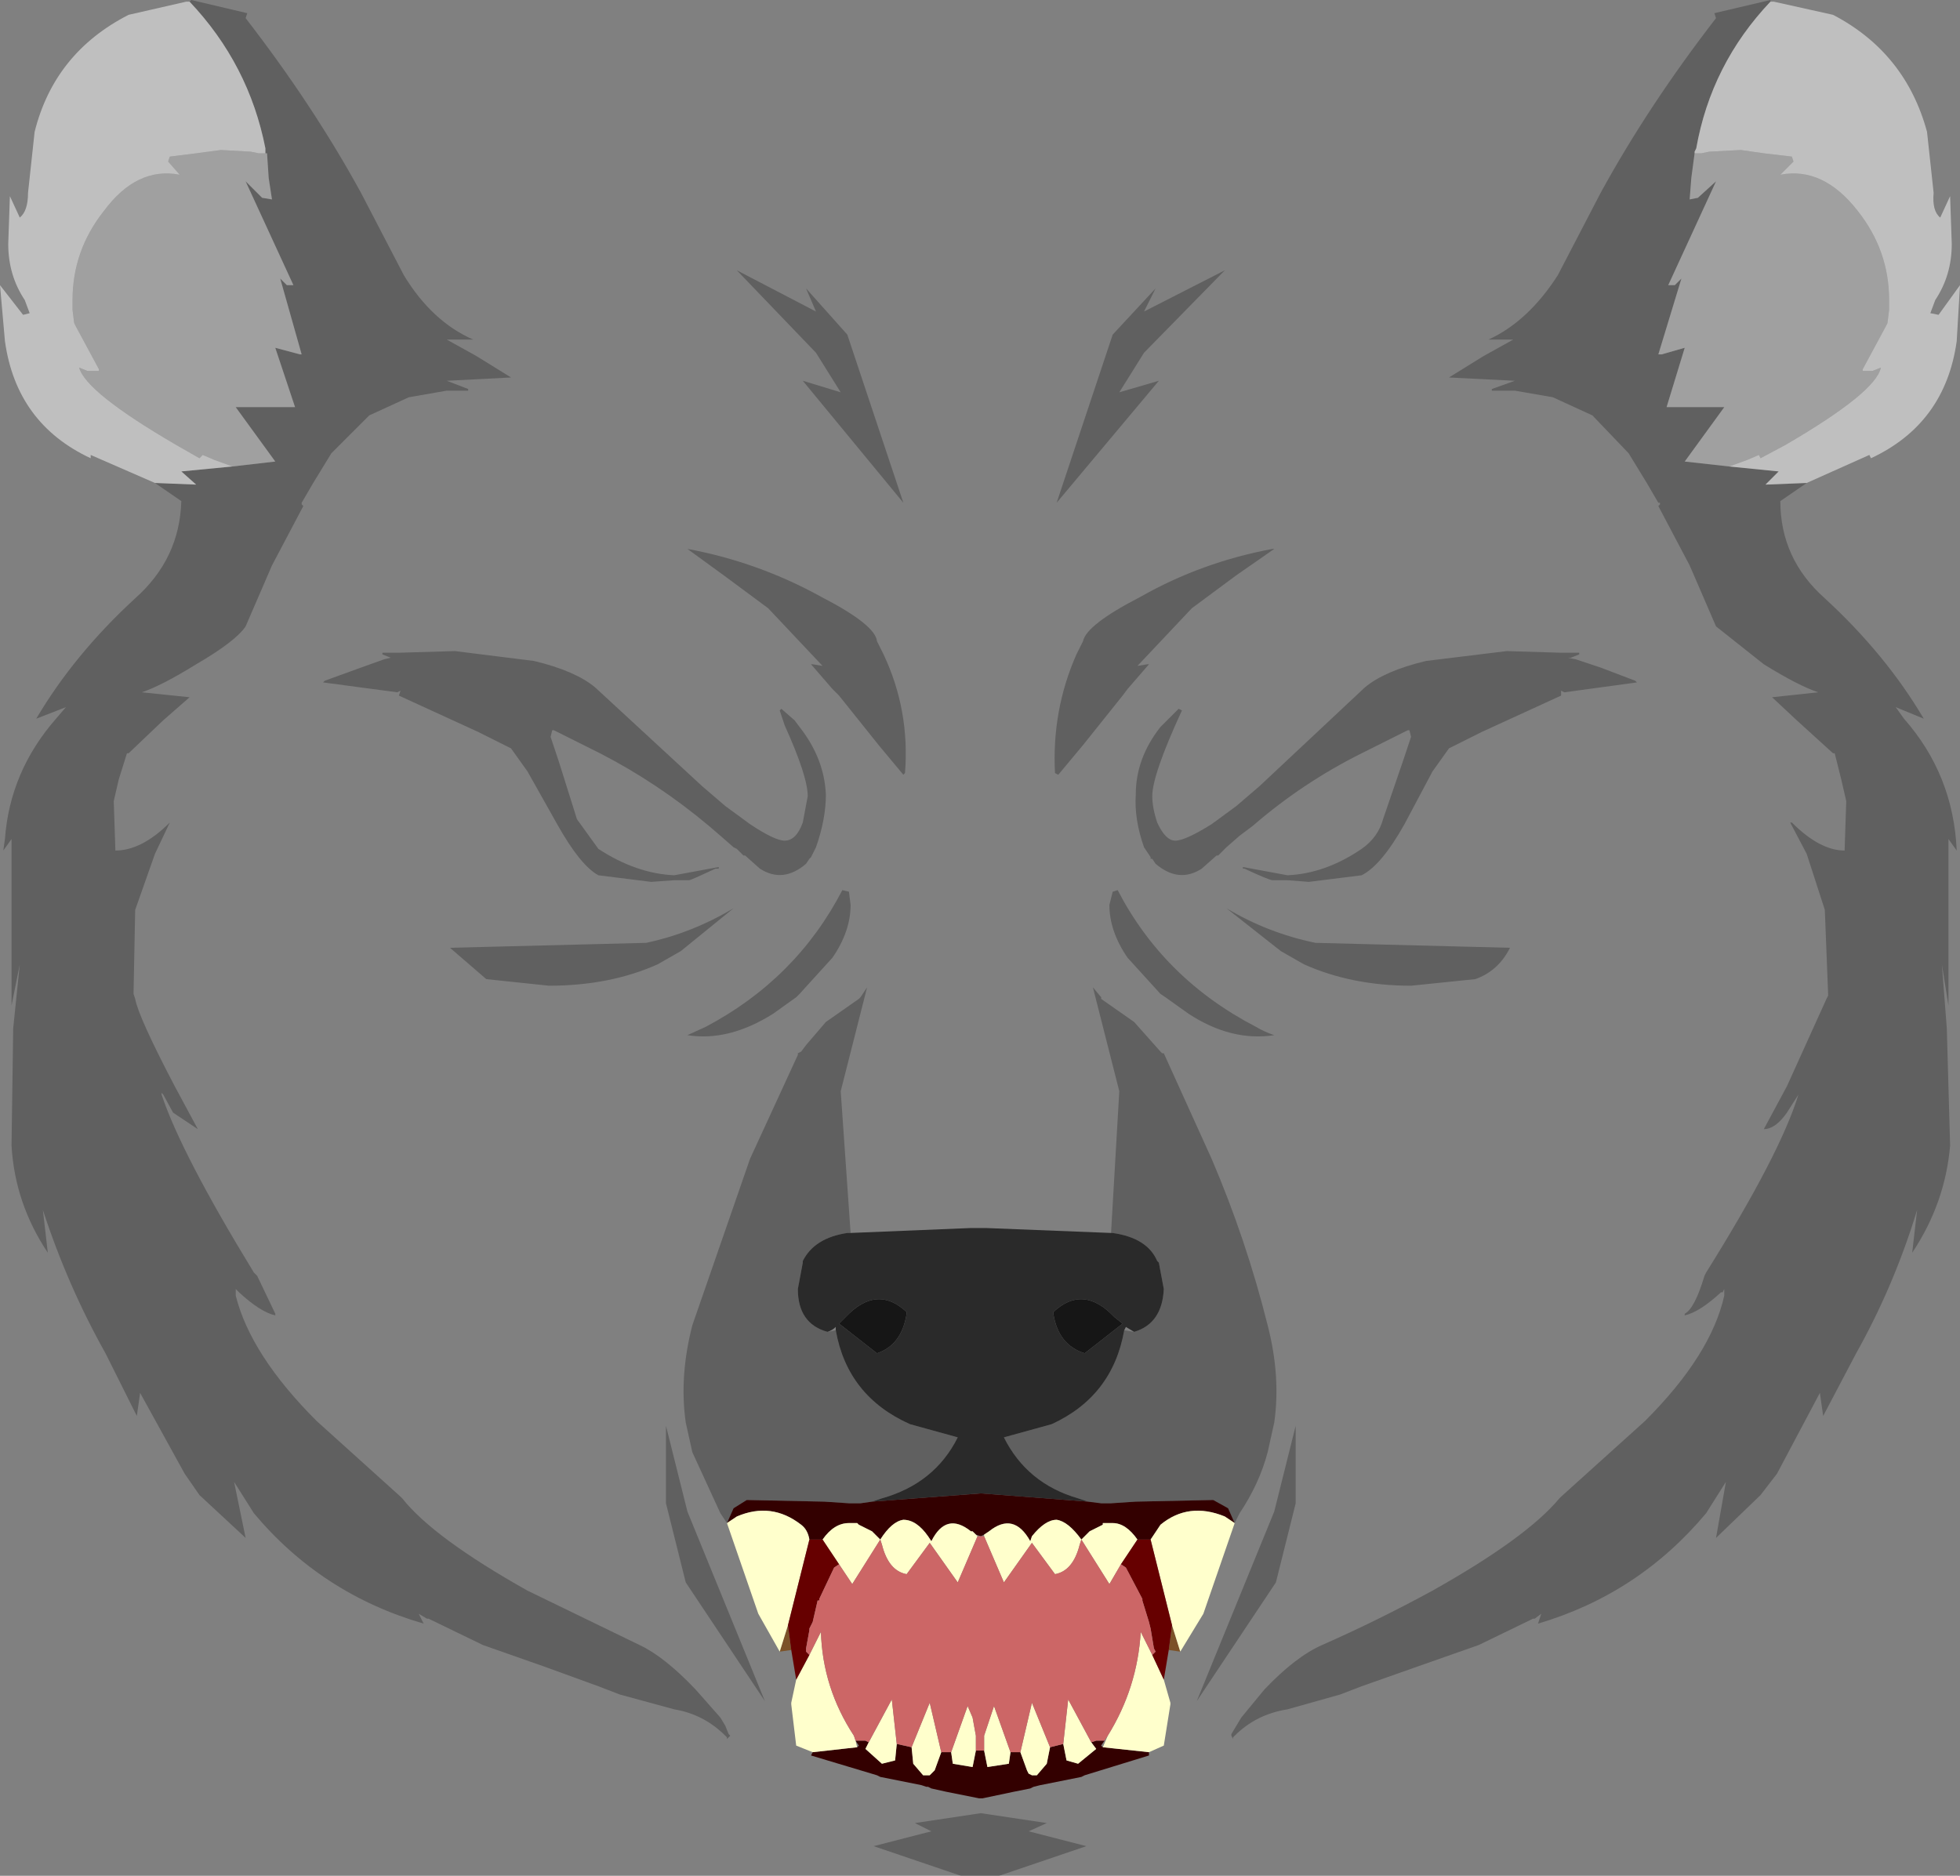 <?xml version="1.0" encoding="UTF-8" standalone="no"?>
<svg xmlns:xlink="http://www.w3.org/1999/xlink" height="56.9px" width="59.45px" xmlns="http://www.w3.org/2000/svg">
  <rect width="100%" height="100%" fill="#808080" stroke="none"/>
  <g transform="matrix(1.0, 0.0, 0.0, 1.0, 29.9, 140.55)">
    <path d="M5.65 -91.25 L5.9 -90.45 5.55 -90.5 5.65 -91.25 M-6.0 -91.25 L-5.9 -90.5 -6.25 -90.45 -6.0 -91.25" fill="#7b5228" fill-rule="evenodd" stroke="none"/>
    <path d="M3.8 -103.15 L3.85 -103.15 Q4.9 -103.0 5.2 -102.3 L5.25 -102.25 5.4 -101.45 Q5.35 -100.4 4.5 -100.15 L4.25 -100.3 4.2 -100.2 Q3.85 -98.2 2.0 -97.35 L0.55 -96.95 Q1.25 -95.55 2.8 -95.1 L3.1 -95.0 -0.15 -95.25 -3.45 -95.0 -3.15 -95.1 Q-1.55 -95.55 -0.85 -96.95 L-2.3 -97.35 Q-4.2 -98.2 -4.55 -100.2 L-4.55 -100.3 Q-4.65 -100.2 -4.8 -100.15 -5.7 -100.4 -5.7 -101.45 L-5.55 -102.25 -5.55 -102.3 Q-5.2 -103.0 -4.2 -103.15 L-4.1 -103.15 -0.45 -103.3 -0.3 -103.3 0.0 -103.3 3.8 -103.15 M2.05 -100.7 Q2.2 -99.75 3.0 -99.5 L4.15 -100.4 3.9 -100.6 Q2.95 -101.6 2.05 -100.75 L2.05 -100.7 M-4.25 -100.6 L-4.45 -100.4 -3.3 -99.5 Q-2.55 -99.75 -2.4 -100.7 L-2.4 -100.75 Q-3.3 -101.6 -4.25 -100.6" fill="#2a2a2a" fill-rule="evenodd" stroke="none"/>
    <path d="M2.05 -100.7 L2.05 -100.75 Q2.95 -101.6 3.9 -100.6 L4.15 -100.4 3.0 -99.5 Q2.2 -99.75 2.05 -100.7 M-4.25 -100.6 Q-3.3 -101.6 -2.4 -100.75 L-2.4 -100.7 Q-2.55 -99.75 -3.3 -99.5 L-4.45 -100.4 -4.25 -100.6" fill="#161616" fill-rule="evenodd" stroke="none"/>
    <path d="M3.1 -95.0 L3.5 -94.95 3.8 -94.95 4.55 -95.0 6.9 -95.05 7.35 -94.8 7.55 -94.35 7.25 -94.55 Q6.15 -95.0 5.3 -94.3 L5.0 -93.85 4.6 -93.85 Q4.25 -94.35 3.85 -94.35 L3.55 -94.35 3.55 -94.3 3.15 -94.1 2.9 -93.85 Q2.5 -94.4 2.15 -94.45 1.8 -94.45 1.4 -93.95 L1.35 -93.8 Q0.85 -94.7 0.1 -94.1 L-0.05 -94.0 -0.15 -93.95 -0.3 -94.0 -0.4 -94.1 -0.45 -94.1 Q-1.2 -94.7 -1.65 -93.8 L-1.75 -93.95 Q-2.1 -94.45 -2.5 -94.45 -2.85 -94.4 -3.2 -93.85 L-3.45 -94.1 -3.85 -94.3 -3.9 -94.35 -4.15 -94.35 Q-4.6 -94.35 -4.95 -93.85 L-5.35 -93.85 Q-5.4 -94.15 -5.6 -94.3 -6.5 -95.0 -7.55 -94.55 L-7.85 -94.35 -7.65 -94.8 -7.25 -95.05 -4.9 -95.0 -4.15 -94.95 -3.8 -94.95 -3.45 -95.0 -0.15 -95.25 3.1 -95.0 M1.05 -87.4 L1.25 -86.85 1.3 -86.75 1.4 -86.7 1.5 -86.7 1.55 -86.7 1.85 -87.05 1.95 -87.55 2.35 -87.65 2.45 -87.15 2.8 -87.05 3.35 -87.5 3.2 -87.7 3.35 -87.75 3.6 -87.75 3.5 -87.6 3.55 -87.55 4.95 -87.4 4.95 -87.3 3.0 -86.7 2.9 -86.65 1.65 -86.4 1.45 -86.35 1.35 -86.3 0.85 -86.2 -0.1 -86.0 -0.2 -86.0 -1.2 -86.2 -1.65 -86.3 -1.75 -86.35 -1.8 -86.35 -1.95 -86.4 -3.2 -86.65 -3.3 -86.7 -5.3 -87.3 -5.25 -87.4 -3.9 -87.55 -3.85 -87.6 -3.95 -87.75 -3.65 -87.75 -3.55 -87.7 -3.65 -87.5 -3.15 -87.05 -2.75 -87.15 -2.7 -87.65 -2.25 -87.55 -2.2 -87.05 -1.9 -86.7 -1.8 -86.7 -1.7 -86.7 -1.65 -86.75 -1.55 -86.85 -1.35 -87.4 -1.05 -87.4 -1.0 -87.05 -0.4 -86.95 -0.3 -87.45 -0.05 -87.45 0.05 -86.95 0.7 -87.05 0.75 -87.4 1.05 -87.4" fill="#330000" fill-rule="evenodd" stroke="none"/>
    <path d="M5.0 -93.85 L5.3 -94.3 Q6.15 -95.0 7.25 -94.55 L7.55 -94.35 6.6 -91.6 5.9 -90.45 5.65 -91.25 5.0 -93.85 M-0.05 -94.0 L0.1 -94.1 Q0.85 -94.7 1.35 -93.8 L1.4 -93.95 Q1.8 -94.45 2.15 -94.45 2.5 -94.4 2.9 -93.85 L2.85 -93.7 Q2.65 -92.9 2.1 -92.8 L1.4 -93.75 0.55 -92.55 -0.05 -93.95 -0.05 -94.0 M2.9 -93.85 L3.15 -94.1 3.55 -94.3 3.55 -94.35 3.85 -94.35 Q4.25 -94.35 4.6 -93.85 L4.1 -93.1 3.75 -92.5 2.9 -93.85 M3.7 -87.9 Q4.6 -89.35 4.7 -91.05 L5.05 -90.35 5.4 -89.6 5.6 -88.9 5.6 -88.85 5.4 -87.6 4.95 -87.4 3.55 -87.55 3.7 -87.9 M1.95 -87.55 L1.85 -87.05 1.55 -86.7 1.5 -86.7 1.4 -86.7 1.3 -86.75 1.25 -86.85 1.05 -87.4 1.4 -88.9 1.95 -87.55 M0.75 -87.4 L0.7 -87.05 0.05 -86.95 -0.05 -87.45 -0.05 -87.9 0.25 -88.8 0.75 -87.4 M-0.3 -87.45 L-0.4 -86.95 -1.0 -87.05 -1.05 -87.4 -0.55 -88.8 -0.4 -88.45 -0.3 -87.9 -0.3 -87.45 M-1.35 -87.4 L-1.55 -86.85 -1.65 -86.75 -1.7 -86.7 -1.8 -86.7 -1.9 -86.7 -2.2 -87.05 -2.25 -87.55 -1.7 -88.9 -1.35 -87.4 M-2.7 -87.65 L-2.75 -87.15 -3.15 -87.05 -3.65 -87.5 -3.55 -87.7 -2.85 -89.0 -2.7 -87.65 M-3.9 -87.55 L-5.25 -87.4 -5.75 -87.6 -5.9 -88.85 -5.9 -88.9 -5.75 -89.6 -5.35 -90.35 -5.0 -91.05 Q-4.95 -89.35 -4.0 -87.9 L-3.95 -87.75 -3.9 -87.55 M3.2 -87.7 L3.35 -87.5 2.8 -87.05 2.45 -87.15 2.35 -87.65 2.5 -89.0 3.2 -87.7 M-4.45 -93.1 L-4.95 -93.85 Q-4.6 -94.35 -4.15 -94.35 L-3.9 -94.35 -3.85 -94.3 -3.45 -94.1 -3.2 -93.85 -4.05 -92.5 -4.45 -93.1 M-5.35 -93.85 L-6.0 -91.25 -6.25 -90.45 -6.9 -91.6 -7.85 -94.35 -7.55 -94.55 Q-6.5 -95.0 -5.6 -94.3 -5.4 -94.15 -5.35 -93.85 M-0.25 -93.95 L-0.85 -92.55 -1.7 -93.75 -2.4 -92.8 Q-2.95 -92.9 -3.15 -93.7 L-3.2 -93.85 Q-2.85 -94.4 -2.5 -94.45 -2.1 -94.45 -1.75 -93.95 L-1.65 -93.8 Q-1.2 -94.7 -0.45 -94.1 L-0.4 -94.1 -0.3 -94.0 -0.25 -93.95" fill="#ffffcc" fill-rule="evenodd" stroke="none"/>
    <path d="M5.0 -93.85 L5.65 -91.25 5.55 -90.5 5.4 -89.6 5.05 -90.35 5.15 -90.45 5.1 -90.55 5.0 -91.15 4.95 -91.35 4.75 -92.0 4.75 -92.05 4.25 -93.0 4.1 -93.1 4.6 -93.85 5.0 -93.85 M-4.45 -93.1 L-4.6 -93.0 -5.05 -92.05 -5.05 -92.0 -5.1 -92.0 -5.25 -91.35 -5.35 -91.15 -5.35 -91.1 -5.45 -90.55 -5.45 -90.45 -5.35 -90.35 -5.75 -89.6 -5.9 -90.5 -6.0 -91.25 -5.35 -93.85 -4.95 -93.85 -4.45 -93.1" fill="#660000" fill-rule="evenodd" stroke="none"/>
    <path d="M-0.05 -93.95 L0.55 -92.55 1.4 -93.75 2.1 -92.8 Q2.65 -92.9 2.85 -93.7 L2.9 -93.85 3.75 -92.5 4.1 -93.1 4.25 -93.0 4.75 -92.05 4.75 -92.0 4.95 -91.35 5.0 -91.15 5.1 -90.55 5.15 -90.45 5.05 -90.35 4.7 -91.05 Q4.6 -89.35 3.7 -87.9 L3.6 -87.75 3.35 -87.75 3.2 -87.7 2.5 -89.0 2.35 -87.65 1.95 -87.55 1.4 -88.9 1.05 -87.4 0.75 -87.4 0.25 -88.8 -0.05 -87.9 -0.05 -87.45 -0.3 -87.45 -0.3 -87.9 -0.4 -88.45 -0.55 -88.8 -1.05 -87.4 -1.35 -87.4 -1.7 -88.9 -2.25 -87.55 -2.7 -87.65 -2.85 -89.0 -3.55 -87.7 -3.65 -87.75 -3.95 -87.75 -4.0 -87.9 Q-4.95 -89.35 -5.0 -91.05 L-5.35 -90.35 -5.45 -90.45 -5.45 -90.55 -5.35 -91.1 -5.35 -91.15 -5.25 -91.35 -5.1 -92.0 -5.05 -92.0 -5.05 -92.05 -4.6 -93.0 -4.45 -93.1 -4.05 -92.5 -3.2 -93.85 -3.15 -93.7 Q-2.95 -92.9 -2.4 -92.8 L-1.7 -93.75 -0.85 -92.55 -0.25 -93.95 -0.15 -93.95 -0.05 -93.95" fill="#cc6666" fill-rule="evenodd" stroke="none"/>
    <path d="M24.9 -125.9 L24.1 -125.35 Q24.1 -123.6 25.45 -122.4 27.3 -120.7 28.45 -118.75 L27.6 -119.1 27.85 -118.75 Q29.35 -117.05 29.45 -114.75 L29.2 -115.1 29.2 -110.05 29.0 -111.3 29.15 -109.35 29.25 -105.8 Q29.1 -104.05 28.1 -102.55 L28.25 -103.85 Q27.55 -101.55 26.4 -99.5 L25.4 -97.6 25.3 -98.3 24.0 -95.85 23.5 -95.2 22.15 -93.9 22.45 -95.6 21.85 -94.65 Q19.8 -92.2 16.75 -91.3 L16.85 -91.6 16.65 -91.45 16.6 -91.45 14.95 -90.65 13.1 -90.0 11.4 -89.4 10.75 -89.15 9.15 -88.7 Q8.2 -88.55 7.55 -87.9 L7.5 -87.85 7.5 -87.8 7.45 -87.9 7.45 -87.95 7.6 -88.2 7.75 -88.45 8.45 -89.3 Q9.4 -90.3 10.2 -90.65 11.9 -91.4 13.55 -92.3 16.4 -93.9 17.4 -95.1 L17.45 -95.15 20.0 -97.45 Q22.0 -99.45 22.4 -101.25 L22.4 -101.45 22.35 -101.35 22.3 -101.35 Q21.65 -100.75 21.2 -100.65 L21.2 -100.7 Q21.5 -100.85 21.8 -101.85 L21.85 -101.95 Q24.1 -105.55 24.65 -107.35 L24.3 -106.8 Q23.95 -106.3 23.6 -106.3 L24.3 -107.6 25.5 -110.25 25.55 -110.35 25.55 -110.4 25.45 -112.95 24.9 -114.65 24.4 -115.6 24.45 -115.6 Q25.3 -114.75 26.05 -114.75 L26.1 -116.25 25.95 -116.9 25.75 -117.7 25.7 -117.7 24.6 -118.7 23.85 -119.4 25.25 -119.55 Q24.65 -119.75 23.6 -120.4 L22.15 -121.55 21.35 -123.4 20.4 -125.2 20.45 -125.25 20.45 -125.3 20.4 -125.3 20.05 -125.9 19.5 -126.8 18.4 -127.95 17.2 -128.5 16.05 -128.7 15.35 -128.7 15.35 -128.75 16.05 -129.0 14.05 -129.1 15.1 -129.75 16.0 -130.25 15.95 -130.25 15.25 -130.25 Q16.45 -130.8 17.35 -132.2 L18.65 -134.7 Q20.1 -137.35 22.15 -140.0 L22.1 -140.15 23.8 -140.55 23.8 -140.5 Q22.0 -138.6 21.55 -136.05 L21.5 -135.95 21.5 -135.9 21.4 -135.15 21.35 -134.5 21.6 -134.55 22.15 -135.05 20.7 -131.9 20.9 -131.9 21.1 -132.1 20.4 -129.8 20.5 -129.8 21.2 -130.0 20.65 -128.2 22.4 -128.2 21.2 -126.55 22.55 -126.4 24.05 -126.25 23.65 -125.85 24.9 -125.9 M4.05 -128.65 L5.25 -129.0 2.15 -125.3 3.85 -130.4 5.15 -131.8 4.8 -131.1 7.25 -132.35 4.8 -129.85 4.05 -128.65 M8.75 -123.9 L7.6 -123.1 6.25 -122.1 4.6 -120.35 4.9 -120.4 4.95 -120.4 4.3 -119.65 4.15 -119.45 2.95 -117.95 2.2 -117.05 2.1 -117.1 Q2.0 -119.0 2.75 -120.7 L2.95 -121.1 Q3.05 -121.6 4.7 -122.45 6.55 -123.5 8.7 -123.9 L8.75 -123.9 M18.0 -120.7 L17.75 -120.6 17.65 -120.6 17.9 -120.55 18.65 -120.3 19.7 -119.9 19.75 -119.85 17.55 -119.55 17.45 -119.6 17.45 -119.45 15.05 -118.35 14.05 -117.85 13.55 -117.15 12.7 -115.55 Q12.0 -114.3 11.4 -114.0 L9.8 -113.8 9.15 -113.85 8.7 -113.85 Q8.6 -113.85 7.85 -114.2 L7.8 -114.2 7.8 -114.25 9.15 -114.0 Q10.3 -114.05 11.4 -114.8 11.9 -115.15 12.05 -115.7 L12.65 -117.45 12.9 -118.2 12.85 -118.4 12.8 -118.4 11.4 -117.7 Q9.6 -116.8 8.1 -115.5 L7.7 -115.2 7.3 -114.85 7.25 -114.8 7.05 -114.6 7.0 -114.6 6.55 -114.2 Q5.85 -113.75 5.15 -114.35 L5.05 -114.5 5.0 -114.5 5.0 -114.55 4.8 -114.85 Q4.5 -115.7 4.55 -116.45 4.55 -117.55 5.3 -118.5 L5.5 -118.7 5.85 -119.05 5.95 -119.0 Q5.05 -117.05 5.05 -116.4 5.05 -116.05 5.2 -115.6 5.45 -115.05 5.75 -115.05 6.05 -115.05 6.85 -115.55 L7.6 -116.1 8.3 -116.7 11.5 -119.7 Q12.1 -120.2 13.35 -120.5 L15.8 -120.8 17.45 -120.75 18.0 -120.75 18.0 -120.7 M4.0 -113.55 Q5.4 -110.85 8.2 -109.4 8.45 -109.25 8.75 -109.15 7.45 -108.95 6.15 -109.8 L5.45 -110.3 5.3 -110.4 4.3 -111.5 Q3.75 -112.3 3.75 -113.1 L3.85 -113.5 4.0 -113.55 M10.0 -111.95 L15.9 -111.8 Q15.55 -111.1 14.85 -110.85 L12.9 -110.65 Q11.1 -110.65 9.65 -111.3 L8.95 -111.7 7.3 -113.0 Q8.55 -112.25 10.0 -111.95 M3.8 -103.15 L4.05 -107.45 3.25 -110.6 3.5 -110.3 3.5 -110.25 4.5 -109.55 5.3 -108.65 5.35 -108.6 5.4 -108.6 6.85 -105.4 Q7.9 -102.95 8.55 -100.35 8.95 -98.8 8.75 -97.4 L8.55 -96.5 Q8.3 -95.55 7.7 -94.65 L7.55 -94.35 7.35 -94.8 6.9 -95.05 4.55 -95.0 3.8 -94.95 3.5 -94.95 3.1 -95.0 2.8 -95.1 Q1.25 -95.55 0.55 -96.95 L2.0 -97.35 Q3.85 -98.2 4.2 -100.2 L4.5 -100.15 Q5.35 -100.4 5.4 -101.45 L5.25 -102.25 5.2 -102.3 Q4.9 -103.0 3.85 -103.15 L3.8 -103.15 M-4.1 -103.15 L-4.2 -103.15 Q-5.2 -103.0 -5.55 -102.3 L-5.55 -102.25 -5.7 -101.45 Q-5.7 -100.4 -4.8 -100.15 L-4.55 -100.2 Q-4.2 -98.2 -2.3 -97.35 L-0.85 -96.95 Q-1.55 -95.55 -3.15 -95.1 L-3.45 -95.0 -3.8 -94.95 -4.15 -94.95 -4.9 -95.0 -7.25 -95.05 -7.65 -94.8 -7.85 -94.35 -8.05 -94.65 -8.9 -96.5 -9.1 -97.4 Q-9.3 -98.8 -8.9 -100.35 L-7.15 -105.4 -5.7 -108.55 -5.7 -108.6 -5.6 -108.65 -5.45 -108.85 -4.85 -109.55 -3.85 -110.25 -3.8 -110.3 -3.6 -110.6 -4.4 -107.45 -4.1 -103.15 M9.4 -94.95 L8.8 -92.55 6.4 -88.95 8.75 -94.7 9.4 -97.3 9.4 -94.95 M1.3 -85.0 L3.05 -84.55 0.4 -83.65 -0.75 -83.65 -3.4 -84.55 -1.65 -85.0 -2.15 -85.25 -0.15 -85.55 1.85 -85.25 1.3 -85.0 M-24.15 -140.5 L-24.1 -140.55 -22.4 -140.15 -22.45 -140.0 Q-20.4 -137.35 -18.95 -134.7 L-17.65 -132.2 Q-16.8 -130.8 -15.55 -130.25 L-16.3 -130.25 -16.35 -130.25 -15.45 -129.75 -14.4 -129.1 -16.35 -129.0 -15.7 -128.75 -15.7 -128.7 -16.35 -128.7 -17.5 -128.5 -18.7 -127.95 -19.85 -126.8 -20.4 -125.9 -20.75 -125.3 -20.75 -125.25 -20.7 -125.2 -21.65 -123.4 -22.45 -121.55 Q-22.75 -121.1 -23.95 -120.4 -25.0 -119.75 -25.6 -119.55 L-24.15 -119.4 -24.95 -118.7 -26.0 -117.7 -26.05 -117.7 -26.3 -116.9 -26.45 -116.25 -26.4 -114.75 Q-25.6 -114.75 -24.75 -115.6 L-25.2 -114.65 -25.8 -112.95 -25.85 -110.4 -25.8 -110.25 Q-25.7 -109.7 -24.6 -107.6 L-23.9 -106.3 -24.65 -106.8 -24.95 -107.35 -25.0 -107.4 -25.0 -107.35 Q-24.4 -105.55 -22.2 -101.95 L-22.1 -101.85 -21.55 -100.7 -21.55 -100.65 Q-22.0 -100.75 -22.65 -101.35 L-22.75 -101.45 -22.75 -101.25 Q-22.3 -99.45 -20.3 -97.45 L-17.75 -95.15 -17.7 -95.1 Q-16.75 -93.9 -13.9 -92.3 L-10.5 -90.65 Q-9.75 -90.3 -8.8 -89.3 L-8.05 -88.45 -7.9 -88.2 -7.8 -87.95 -7.75 -87.9 -7.85 -87.8 -7.85 -87.85 -7.9 -87.9 Q-8.55 -88.55 -9.45 -88.7 L-11.1 -89.15 -11.75 -89.4 -13.4 -90.0 -15.25 -90.65 -16.9 -91.45 -16.95 -91.45 -17.2 -91.6 -17.05 -91.3 Q-20.15 -92.2 -22.2 -94.65 L-22.8 -95.6 -22.45 -93.9 -23.85 -95.2 -24.3 -95.85 -25.65 -98.3 -25.75 -97.6 -26.7 -99.5 Q-27.85 -101.55 -28.6 -103.85 L-28.45 -102.55 Q-29.45 -104.05 -29.55 -105.8 L-29.5 -109.35 -29.3 -111.3 -29.55 -110.05 -29.55 -115.1 -29.8 -114.75 -29.75 -115.1 Q-29.6 -117.15 -28.2 -118.75 L-27.9 -119.1 -28.8 -118.75 Q-27.65 -120.7 -25.8 -122.4 -24.45 -123.6 -24.4 -125.35 L-25.2 -125.9 -23.95 -125.85 -24.4 -126.25 -22.85 -126.4 -21.55 -126.55 -22.75 -128.2 -20.95 -128.2 -21.55 -130.0 -20.8 -129.8 -20.75 -129.8 -21.4 -132.1 -21.2 -131.9 -21.0 -131.9 -22.45 -135.05 -21.95 -134.55 -21.65 -134.5 -21.75 -135.15 -21.8 -135.9 -21.85 -135.9 -21.85 -135.95 -21.85 -136.05 Q-22.35 -138.6 -24.15 -140.5 M-5.45 -131.8 L-4.2 -130.4 -2.5 -125.3 -5.55 -129.0 -4.4 -128.65 -5.15 -129.85 -7.55 -132.35 -5.15 -131.1 -5.45 -131.8 M-4.35 -113.55 L-4.15 -113.5 -4.1 -113.1 Q-4.1 -112.3 -4.65 -111.5 L-5.65 -110.4 -5.75 -110.3 -6.45 -109.8 Q-7.8 -108.95 -9.05 -109.15 L-8.5 -109.4 Q-5.75 -110.85 -4.35 -113.55 M-7.65 -113.0 L-9.25 -111.7 -9.95 -111.3 Q-11.4 -110.65 -13.25 -110.65 L-15.15 -110.85 -16.25 -111.8 -10.3 -111.95 Q-8.9 -112.25 -7.65 -113.0 M-6.1 -118.55 L-6.25 -119.0 -6.2 -119.05 -5.8 -118.7 -5.65 -118.5 Q-4.9 -117.55 -4.85 -116.45 -4.85 -115.7 -5.15 -114.85 L-5.3 -114.55 -5.35 -114.5 -5.45 -114.35 Q-6.15 -113.75 -6.85 -114.2 L-7.3 -114.6 -7.35 -114.6 -7.55 -114.8 -7.65 -114.85 -8.05 -115.2 -8.4 -115.5 Q-9.95 -116.8 -11.7 -117.7 L-13.1 -118.4 -13.15 -118.4 -13.2 -118.2 -12.95 -117.45 -12.4 -115.7 -11.75 -114.8 Q-10.6 -114.05 -9.45 -114.0 L-8.1 -114.25 -8.1 -114.2 -8.2 -114.2 Q-8.95 -113.85 -9.0 -113.85 L-9.45 -113.85 -10.15 -113.8 -11.75 -114.0 Q-12.3 -114.3 -13.0 -115.55 L-13.9 -117.15 -14.4 -117.85 -15.4 -118.35 -17.8 -119.45 -17.75 -119.6 -17.85 -119.55 -20.1 -119.85 -20.05 -119.9 -18.95 -120.3 -18.25 -120.55 -18.05 -120.6 -18.3 -120.7 -18.3 -120.75 -17.8 -120.75 -16.1 -120.8 -13.7 -120.5 Q-12.45 -120.2 -11.85 -119.7 L-8.6 -116.7 -7.9 -116.1 -7.15 -115.55 Q-6.4 -115.05 -6.1 -115.05 -5.75 -115.05 -5.55 -115.6 L-5.4 -116.4 Q-5.4 -117.0 -6.1 -118.55 M-4.45 -119.45 L-4.65 -119.65 -5.3 -120.4 -5.25 -120.4 -4.95 -120.35 -6.6 -122.1 -7.95 -123.1 -9.05 -123.9 Q-6.9 -123.5 -5.0 -122.45 -3.35 -121.6 -3.3 -121.1 L-3.1 -120.7 Q-2.3 -119.0 -2.45 -117.1 L-2.5 -117.05 -3.25 -117.95 -4.45 -119.45 M-9.7 -97.3 L-9.05 -94.7 -6.7 -88.95 -9.1 -92.55 -9.7 -94.95 -9.7 -97.3" fill="#000000" fill-opacity="0.251" fill-rule="evenodd" stroke="none"/>
    <path d="M21.5 -135.9 L21.7 -135.9 21.95 -135.95 22.9 -136.0 23.6 -135.9 24.45 -135.8 24.5 -135.65 24.1 -135.25 Q25.4 -135.5 26.45 -134.15 27.4 -132.95 27.4 -131.45 L27.4 -131.15 27.35 -130.75 27.3 -130.65 26.6 -129.35 26.6 -129.3 26.9 -129.3 27.15 -129.4 Q27.0 -128.65 24.25 -127.05 L23.5 -126.65 23.45 -126.75 23.1 -126.6 22.55 -126.4 21.2 -126.55 22.4 -128.2 20.65 -128.2 21.2 -130.0 20.5 -129.8 20.4 -129.8 21.1 -132.1 20.9 -131.9 20.7 -131.9 22.15 -135.05 21.6 -134.55 21.35 -134.5 21.4 -135.15 21.5 -135.9 M-21.85 -135.9 L-21.8 -135.9 -21.75 -135.15 -21.65 -134.5 -21.95 -134.55 -22.45 -135.05 -21.0 -131.9 -21.2 -131.9 -21.4 -132.1 -20.75 -129.8 -20.8 -129.8 -21.55 -130.0 -20.95 -128.2 -22.75 -128.2 -21.55 -126.55 -22.85 -126.4 -23.4 -126.6 -23.75 -126.75 -23.85 -126.65 -24.55 -127.05 Q-27.3 -128.65 -27.5 -129.4 L-27.25 -129.3 -26.9 -129.3 -26.9 -129.35 -27.6 -130.65 -27.65 -130.75 -27.7 -131.15 -27.7 -131.45 Q-27.7 -132.95 -26.75 -134.15 -25.75 -135.5 -24.45 -135.25 L-24.8 -135.65 -24.75 -135.8 -23.95 -135.9 -23.2 -136.0 -22.3 -135.95 -22.05 -135.9 -21.85 -135.9" fill="#ffffff" fill-opacity="0.251" fill-rule="evenodd" stroke="none"/>
    <path d="M23.8 -140.5 L23.9 -140.5 25.7 -140.1 Q27.9 -138.95 28.55 -136.55 L28.75 -134.7 Q28.7 -134.15 28.95 -133.95 L29.25 -134.6 29.3 -133.15 Q29.3 -132.2 28.8 -131.45 L28.65 -131.05 28.9 -131.0 29.55 -131.9 29.45 -130.2 Q29.1 -127.7 26.85 -126.65 L26.8 -126.75 24.9 -125.9 23.65 -125.85 24.05 -126.25 22.55 -126.4 23.1 -126.6 23.45 -126.75 23.5 -126.65 24.25 -127.05 Q27.0 -128.65 27.15 -129.4 L26.9 -129.3 26.6 -129.3 26.6 -129.35 27.3 -130.65 27.35 -130.75 27.4 -131.15 27.4 -131.45 Q27.4 -132.95 26.45 -134.15 25.4 -135.5 24.1 -135.25 L24.5 -135.65 24.45 -135.8 23.6 -135.9 22.9 -136.0 21.95 -135.95 21.7 -135.9 21.5 -135.9 21.5 -135.95 21.55 -136.05 Q22.0 -138.6 23.8 -140.5 M-25.2 -125.9 L-27.15 -126.75 -27.15 -126.65 Q-29.4 -127.7 -29.75 -130.2 L-29.9 -131.9 -29.2 -131.0 -29.0 -131.05 -29.15 -131.45 Q-29.65 -132.2 -29.65 -133.15 L-29.6 -134.6 -29.3 -133.95 Q-29.05 -134.15 -29.05 -134.7 L-28.85 -136.55 Q-28.25 -138.95 -26.0 -140.1 L-24.25 -140.5 -24.15 -140.5 Q-22.35 -138.6 -21.85 -136.05 L-21.85 -135.95 -21.85 -135.9 -22.05 -135.9 -22.3 -135.95 -23.2 -136.0 -23.95 -135.9 -24.75 -135.8 -24.8 -135.65 -24.45 -135.25 Q-25.75 -135.5 -26.75 -134.15 -27.7 -132.95 -27.7 -131.45 L-27.7 -131.15 -27.65 -130.75 -27.6 -130.65 -26.9 -129.35 -26.9 -129.3 -27.25 -129.3 -27.5 -129.4 Q-27.3 -128.65 -24.55 -127.05 L-23.85 -126.65 -23.75 -126.75 -23.4 -126.6 -22.85 -126.4 -24.4 -126.25 -23.95 -125.85 -25.2 -125.9" fill="#ffffff" fill-opacity="0.498" fill-rule="evenodd" stroke="none"/>
  </g>
</svg>
